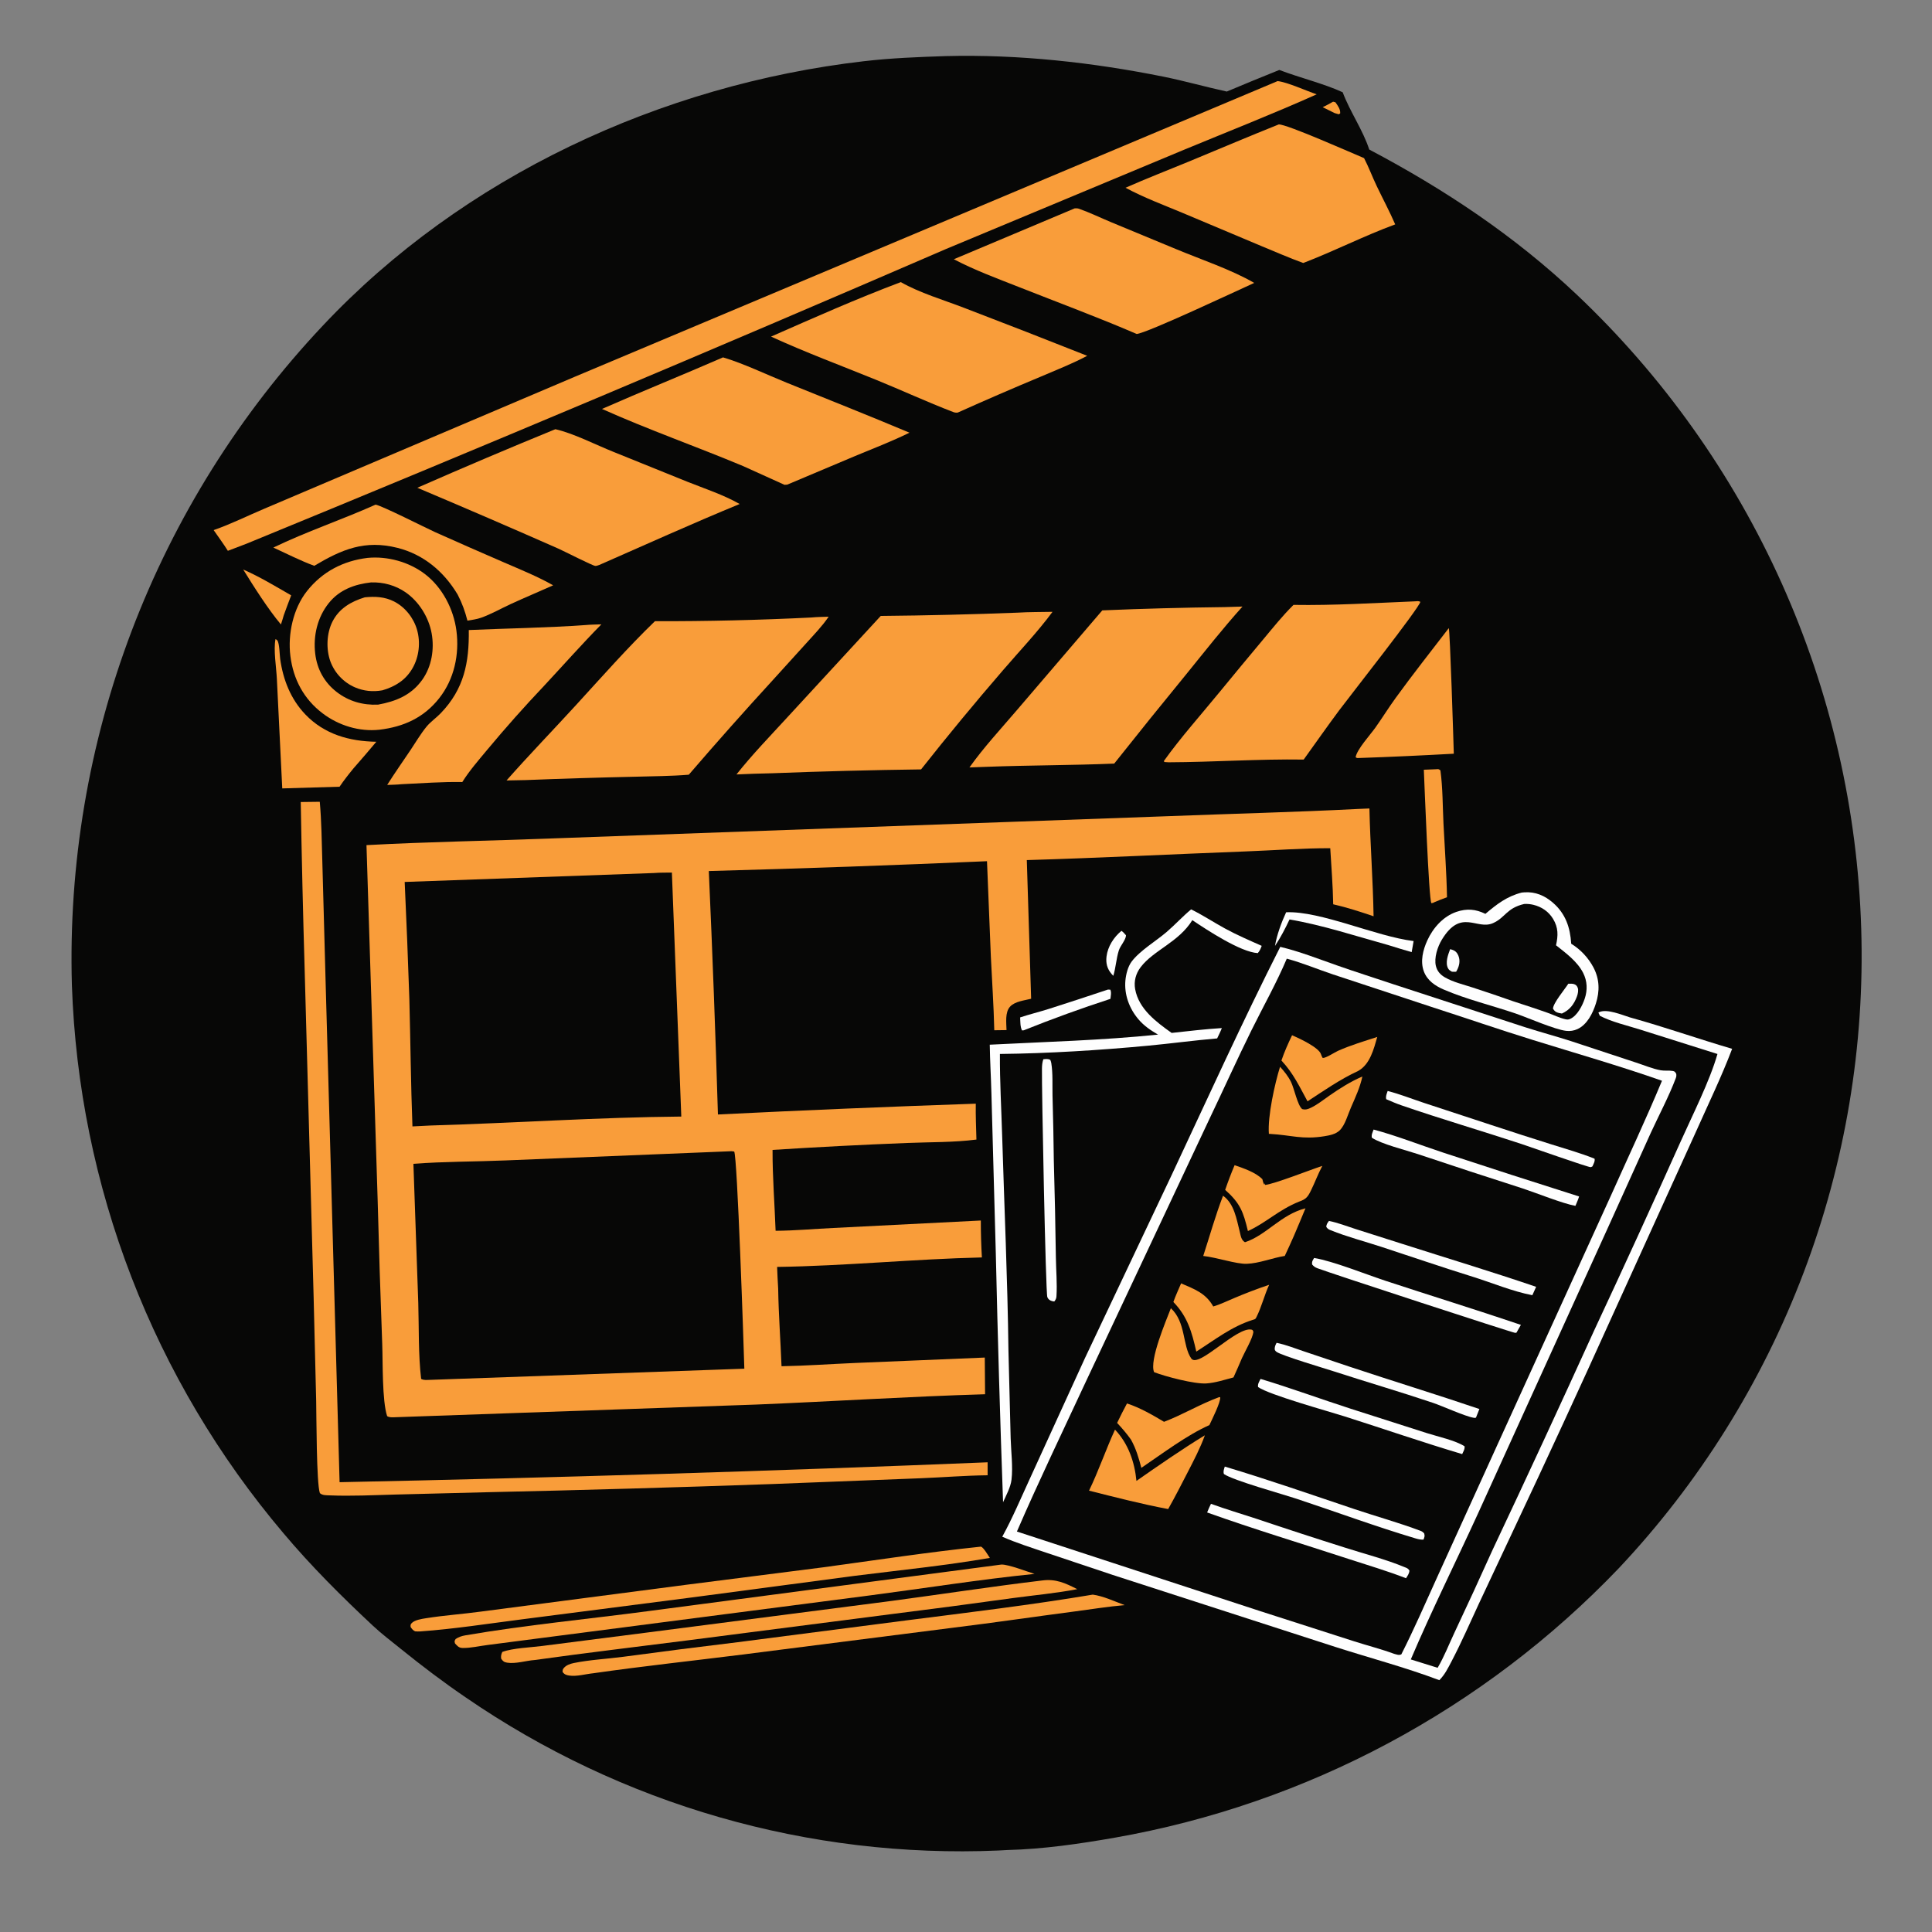 <?xml version="1.0" encoding="utf-8" ?>
<svg xmlns="http://www.w3.org/2000/svg" xmlns:xlink="http://www.w3.org/1999/xlink" width="1024" height="1024">
	<rect width="100%" height="100%" fill="#808080" stroke="none"/>
	<path fill="#070706" d="M501.373 29.731C539.774 28.739 579.106 33.07 616.729 40.655C627.969 42.921 639.011 46.093 650.219 48.522Q664.091 42.68 678.06 37.076C688.762 41.19 701.638 44.279 711.651 48.905C715.541 59.276 722.338 68.827 725.724 79.252C765.682 100.358 802.597 124.91 835.566 156.012Q839.858 160.072 844.05 164.235Q848.242 168.399 852.331 172.663Q856.419 176.928 860.402 181.292Q864.386 185.655 868.261 190.115Q872.136 194.574 875.901 199.127Q879.666 203.68 883.319 208.324Q886.971 212.968 890.509 217.699Q894.047 222.431 897.469 227.248Q900.89 232.065 904.192 236.964Q907.495 241.862 910.676 246.841Q913.858 251.819 916.917 256.874Q919.975 261.928 922.91 267.056Q925.844 272.184 928.652 277.382Q931.46 282.58 934.141 287.845Q936.821 293.111 939.371 298.44Q941.922 303.769 944.341 309.159Q946.761 314.549 949.048 319.996Q951.335 325.444 953.488 330.946Q955.641 336.447 957.659 342Q959.677 347.553 961.558 353.154Q963.44 358.754 965.184 364.399Q966.928 370.044 968.533 375.73Q970.138 381.415 971.604 387.139Q973.07 392.862 974.396 398.619Q975.721 404.377 976.906 410.165Q978.09 415.953 979.132 421.769Q980.175 427.584 981.075 433.423Q981.974 439.262 982.731 445.122Q983.488 450.981 984.101 456.857Q984.715 462.734 985.184 468.623Q985.654 474.512 985.979 480.412Q986.304 486.311 986.485 492.216Q986.663 498.03 986.697 503.846Q986.732 509.662 986.624 515.477Q986.516 521.292 986.265 527.103Q986.014 532.914 985.62 538.717Q985.226 544.52 984.69 550.311Q984.154 556.103 983.476 561.879Q982.798 567.656 981.978 573.414Q981.158 579.172 980.197 584.909Q979.236 590.645 978.134 596.356Q977.032 602.067 975.791 607.749Q974.549 613.431 973.168 619.081Q971.787 624.731 970.268 630.346Q968.749 635.96 967.092 641.535Q965.435 647.111 963.642 652.643Q961.849 658.176 959.921 663.664Q957.992 669.151 955.929 674.589Q953.867 680.027 951.671 685.413Q949.475 690.799 947.148 696.129Q944.821 701.46 942.363 706.731Q939.905 712.003 937.319 717.212Q934.733 722.422 932.019 727.566Q929.306 732.711 926.467 737.787Q923.628 742.863 920.665 747.868Q917.702 752.873 914.617 757.804Q911.532 762.735 908.327 767.588Q905.122 772.442 901.798 777.215Q898.475 781.988 895.035 786.678Q891.596 791.369 888.042 795.973Q884.488 800.577 880.822 805.093Q877.156 809.608 873.381 814.032Q869.605 818.456 865.722 822.786Q861.838 827.117 857.85 831.35Q854.525 834.823 851.132 838.23Q847.739 841.637 844.279 844.977Q840.819 848.316 837.294 851.586Q833.769 854.856 830.18 858.056Q826.591 861.256 822.939 864.384Q819.288 867.512 815.575 870.568Q811.862 873.623 808.089 876.605Q804.317 879.586 800.486 882.492Q796.656 885.398 792.768 888.228Q788.881 891.058 784.938 893.811Q780.996 896.563 776.999 899.237Q773.003 901.911 768.955 904.506Q764.906 907.1 760.807 909.614Q756.708 912.128 752.561 914.56Q748.413 916.993 744.218 919.343Q740.023 921.692 735.782 923.959Q731.541 926.225 727.257 928.408Q722.972 930.59 718.645 932.687Q714.318 934.784 709.95 936.795Q705.583 938.806 701.176 940.73Q696.77 942.655 692.326 944.491Q687.882 946.328 683.403 948.077Q678.924 949.825 674.411 951.485Q669.898 953.145 665.353 954.715Q660.809 956.285 656.234 957.765Q651.659 959.245 647.055 960.634Q642.452 962.023 637.822 963.321Q633.192 964.619 628.538 965.825Q623.883 967.031 619.205 968.145Q614.528 969.258 609.829 970.279Q605.13 971.301 600.412 972.229Q595.694 973.157 590.959 973.991C572.171 977.279 552.969 980.08 533.875 980.553Q531.439 980.732 528.998 980.823Q524.335 981.02 519.669 981.122Q515.002 981.225 510.335 981.233Q505.668 981.242 501.001 981.157Q496.334 981.071 491.671 980.892Q487.007 980.713 482.347 980.44Q477.688 980.167 473.035 979.8Q468.382 979.433 463.737 978.972Q459.093 978.512 454.459 977.958Q449.824 977.404 445.202 976.757Q440.58 976.11 435.971 975.37Q431.363 974.63 426.77 973.797Q422.178 972.964 417.603 972.039Q413.028 971.114 408.473 970.098Q403.918 969.081 399.384 967.972Q394.85 966.864 390.34 965.664Q385.829 964.465 381.344 963.175Q376.858 961.885 372.399 960.505Q367.941 959.125 363.511 957.655Q359.081 956.185 354.681 954.627Q350.282 953.068 345.915 951.422Q341.548 949.775 337.214 948.04Q332.881 946.306 328.584 944.485Q324.286 942.663 320.027 940.756Q315.767 938.849 311.546 936.856Q307.326 934.863 303.146 932.786Q298.967 930.708 294.83 928.547Q290.693 926.386 286.6 924.142Q282.508 921.898 278.461 919.572Q274.415 917.246 270.416 914.839Q266.417 912.433 262.467 909.946Q258.518 907.459 254.619 904.893Q250.72 902.327 246.874 899.683C234.95 891.571 223.707 883.047 212.492 873.988C207.532 869.982 202.362 866.069 197.7 861.717C181.099 846.223 164.782 829.956 150.179 812.564Q146.977 808.783 143.855 804.936Q140.733 801.09 137.692 797.178Q134.651 793.267 131.692 789.293Q128.733 785.319 125.858 781.284Q122.983 777.249 120.193 773.155Q117.403 769.061 114.699 764.91Q111.995 760.758 109.378 756.551Q106.761 752.344 104.233 748.084Q101.705 743.823 99.266 739.51Q96.828 735.198 94.48 730.835Q92.131 726.472 89.875 722.062Q87.619 717.651 85.455 713.194Q83.291 708.737 81.221 704.236Q79.151 699.735 77.175 695.191Q75.199 690.648 73.319 686.064Q71.439 681.48 69.654 676.858Q67.87 672.236 66.183 667.578Q64.496 662.92 62.906 658.227Q61.316 653.535 59.825 648.81Q58.334 644.085 56.942 639.331Q55.55 634.576 54.257 629.793Q52.965 625.01 51.772 620.201Q50.58 615.393 49.489 610.56Q48.397 605.727 47.406 600.873Q46.416 596.018 45.527 591.144Q44.638 586.27 43.852 581.379Q43.065 576.487 42.38 571.58Q41.696 566.673 41.114 561.753Q40.532 556.833 40.054 551.902Q39.575 546.971 39.199 542.031Q38.823 537.09 38.551 532.143Q38.278 527.197 38.109 522.245Q37.936 516.253 37.91 510.259Q37.883 504.264 38.004 498.271Q38.124 492.278 38.391 486.289Q38.658 480.301 39.072 474.321Q39.486 468.341 40.047 462.372Q40.607 456.404 41.314 450.452Q42.02 444.499 42.872 438.565Q43.724 432.632 44.722 426.721Q45.719 420.81 46.861 414.925Q48.003 409.041 49.289 403.186Q50.574 397.331 52.003 391.509Q53.432 385.687 55.003 379.902Q56.574 374.118 58.286 368.373Q59.999 362.628 61.852 356.927Q63.704 351.226 65.696 345.572Q67.688 339.919 69.817 334.315Q71.947 328.712 74.214 323.162Q76.48 317.613 78.882 312.121Q81.284 306.628 83.819 301.197Q86.355 295.765 89.023 290.397Q91.691 285.029 94.49 279.728Q97.288 274.427 100.216 269.196Q103.144 263.965 106.199 258.808Q109.254 253.65 112.435 248.569Q115.615 243.488 118.919 238.487Q122.223 233.485 125.649 228.566Q129.075 223.647 132.62 218.813Q136.165 213.979 139.828 209.234Q143.491 204.489 147.268 199.835Q151.046 195.18 154.937 190.62Q158.828 186.06 162.829 181.597Q166.83 177.133 170.94 172.769C245.355 93.515 350.396 44.921 457.8 32.451C472.275 30.77 486.819 30.2 501.373 29.731Z"/>
	<path fill="#F99D3A" d="M706.573 53.899L707.802 54.211C709.023 55.964 710.528 57.887 710.324 60.12L709.557 60.578L707.371 59.932L701.055 56.808C702.944 55.958 704.754 54.889 706.573 53.899Z"/>
	<path fill="#FEFEFE" d="M594.402 493.357C595.369 494.043 596.023 494.827 596.791 495.72C596.767 498.14 593.82 501.181 593.007 503.743C591.611 508.139 591.426 512.794 590.075 517.203C589.744 516.871 589.425 516.525 589.121 516.168C586.81 513.457 586.053 510.494 586.482 506.963C587.128 501.649 590.343 496.71 594.402 493.357Z"/>
	<path fill="#F99D3A" d="M128.912 301.861C137.538 305.627 146.169 310.842 154.332 315.552C152.951 319.041 151.701 322.592 150.399 326.111C149.967 327.747 149.403 329.367 148.9 330.983C142.078 322.845 134.522 310.956 128.912 301.861Z"/>
	<path fill="#FEFEFE" d="M587.222 524.497L588.478 524.545C589.193 525.954 588.698 527.83 588.547 529.408Q565.305 536.98 542.619 546.081L541.672 546.137C540.688 544.068 540.824 541.508 540.696 539.247C545.635 537.619 550.728 536.37 555.698 534.807Q571.497 529.765 587.222 524.497Z"/>
	<path fill="#FEFEFE" d="M681.678 483.52C699.958 482.747 729.311 496.353 749.241 498.778L748.218 504.651C744.01 503.493 739.845 502.14 735.671 500.865C718.49 496.11 701.049 490.335 683.477 487.329C681.191 492.171 678.755 496.898 675.78 501.356C676.652 495.768 679.262 488.706 681.678 483.52Z"/>
	<path fill="#F99D3A" d="M760.687 407.735C762.001 407.696 762.432 407.391 763.457 408.325C764.718 417.607 764.62 427.371 765.084 436.735C765.724 449.665 766.71 462.62 766.941 475.565C764.621 476.345 762.374 477.311 760.113 478.246C759.578 478.599 759.274 478.612 758.652 478.701C757.252 476.349 755.009 415.557 754.66 407.973L760.687 407.735Z"/>
	<path fill="#FEFEFE" d="M552.988 561.427C554.336 561.313 555.47 561.081 556.696 561.79C556.916 562.368 557.112 562.889 557.211 563.503C558.092 568.948 557.734 575.09 557.853 580.623Q558.346 597.931 558.547 615.244Q559.286 640.855 559.636 666.475C559.733 673.218 560.364 680.299 559.952 687.004C559.876 688.24 559.545 688.842 558.804 689.811C558.327 689.749 557.973 689.718 557.498 689.575C556.361 689.231 555.578 688.626 555.107 687.515C554.234 685.453 552.085 576.469 552.261 566.335C552.291 564.588 552.421 563.098 552.988 561.427Z"/>
	<path fill="#F99D3A" d="M146.026 338.73C146.239 338.858 146.464 338.966 146.664 339.114C146.794 339.209 146.915 339.322 147.008 339.454C148.158 341.077 148.188 347.053 148.496 349.242C150.041 360.235 154.062 370.533 161.818 378.644C171.962 389.253 185.23 392.911 199.459 393.151Q193.514 400.247 187.403 407.202C184.777 410.381 182.286 413.559 179.973 416.974L149.599 417.874L146.753 359.94C146.468 353.854 144.87 344.386 146.026 338.73Z"/>
	<path fill="#F99D3A" d="M767.878 332.926C768.509 333.599 770.374 393.067 770.548 399.482Q745.379 400.889 720.186 401.761C718.939 401.738 719.491 401.905 718.507 401.342C719.183 397.191 726.318 389.41 728.945 385.707C732.633 380.504 735.985 375.091 739.739 369.913C748.824 357.383 758.454 345.205 767.878 332.926Z"/>
	<path fill="#F99D3A" d="M579.182 845.186C584.794 845.938 590.787 848.788 596.09 850.751C587.193 851.511 578.409 852.947 569.561 854.105C548.251 856.894 526.976 860.04 505.646 862.659L393.576 876.942C367.205 880.261 340.77 883.082 314.457 886.859C310.321 887.273 305.807 888.67 301.663 888.075C300.127 887.855 299.096 887.454 298.167 886.146C298.241 885.317 298.143 884.965 298.681 884.271C299.975 882.6 302.103 881.857 304.112 881.444C312.482 879.724 321.691 879.267 330.212 878.148Q360.533 874.064 390.909 870.41L480.279 858.854C513.276 854.64 546.369 850.694 579.182 845.186Z"/>
	<path fill="#F99D3A" d="M530.814 829.237C534.656 829.2 544.191 832.919 548.32 834.204C519.336 837.128 490.483 841.763 461.594 845.534L258.573 871.86C254.254 872.381 249.352 873.585 245.046 873.452C243.148 873.393 242.367 872.346 241.159 871.05C240.824 869.752 240.83 869.86 241.512 868.701C243.161 867.615 244.7 867.101 246.641 866.768C278.909 861.233 311.827 858.153 344.289 853.833L530.814 829.237Z"/>
	<path fill="#F99D3A" d="M552.325 837.692C559.601 836.707 564.655 839.075 570.952 842.291C559.751 844.441 548.095 845.494 536.772 847.022Q504.327 851.531 471.824 855.597L364.238 869.458C337.308 872.898 310.299 876.066 283.417 879.842C278.713 880.174 273.417 881.985 268.737 881.24C267.13 880.984 266.482 880.4 265.607 879.085C265.482 877.557 265.631 876.915 266.225 875.561C271.743 873.509 281.233 873.196 287.412 872.387L341.918 865.415L472.732 848.496C499.269 844.96 525.744 840.864 552.325 837.692Z"/>
	<path fill="#F99D3A" d="M519.941 819.747C521.426 820.331 523.641 824.274 524.639 825.726C500.968 829.827 476.819 832.221 452.986 835.228L366.062 846.761L276.576 858.292C258.644 860.585 240.655 863.406 222.624 864.697C221.788 864.789 220.842 864.666 219.996 864.637C218.797 864.003 218.394 863.442 217.641 862.362C217.585 861.46 217.483 861.071 218.146 860.344C219.755 858.579 223.592 858.044 225.876 857.679C235.415 856.155 245.202 855.504 254.795 854.189L363.994 839.928L436.461 830.69C464.276 826.898 492.01 822.666 519.941 819.747Z"/>
	<path fill="#FEFEFE" d="M631.318 481.989C637.421 484.975 643.238 488.833 649.216 492.095C655.534 495.544 662.156 498.398 668.729 501.318C668.169 502.797 667.724 503.961 666.651 505.168C657.584 504.668 639.799 492.969 631.967 487.695C624.705 499.437 611.443 503.586 604.572 512.618C602.004 515.992 600.894 520.076 601.653 524.268C603.56 534.815 612.854 541.677 620.995 547.468C629.851 546.509 638.71 545.443 647.603 544.901C646.892 546.769 645.963 548.573 645.112 550.38C632.906 551.422 620.757 553.083 608.561 554.231C583.065 556.628 555.534 558.357 529.973 558.619C529.895 573.067 530.732 587.6 531.167 602.046C532.31 639.984 534.027 678.043 534.502 715.992L535.673 762.422C535.876 769.367 536.938 777.439 536.115 784.296C535.634 788.309 533.291 792.534 531.643 796.222Q529.291 730.461 527.808 664.675L525.47 579.458C525.25 570.873 524.713 562.295 524.594 553.709C554.317 552.171 584.145 551.418 613.781 548.358C609.811 546.051 606.331 543.713 603.336 540.174C598.527 534.493 595.791 527.097 596.493 519.618C596.798 516.368 597.797 512.326 599.786 509.667C604.11 503.882 612.648 498.84 618.256 494.04C622.762 490.183 626.756 485.773 631.318 481.989Z"/>
	<path fill="#F99D3A" d="M199.063 267.469C202.607 268.094 225.365 279.666 230.616 282.044Q248.94 290.24 267.367 298.201C276.041 301.97 284.951 305.542 293.174 310.234C285.68 313.606 278.08 316.751 270.62 320.197C265.466 322.579 260.309 325.521 254.97 327.423C252.709 328.228 250.117 328.553 247.752 328.959C246.509 324.088 244.928 319.684 242.608 315.216C242.532 315.087 242.459 314.957 242.381 314.83C235.154 302.852 224.421 293.833 210.699 290.384C193.304 286.013 181.214 291.178 166.561 299.892C159.192 297.162 152.028 293.503 144.886 290.219C162.482 281.717 181.212 275.473 199.063 267.469Z"/>
	<path fill="#F99D3A" d="M310.275 331.295C313.079 331.027 315.926 331.017 318.742 330.921C308.421 341.407 298.555 352.565 288.517 363.342Q272.738 379.979 258.069 397.602C253.541 403.049 248.789 408.492 245.022 414.505C234.335 414.309 223.554 415.143 212.877 415.638C210.347 415.918 207.759 415.927 205.215 416.03C209.184 409.743 213.491 403.628 217.639 397.455C220.353 393.416 222.949 388.963 226.021 385.198C228.187 382.542 231.178 380.53 233.563 378.054C245.971 365.171 248.707 351.191 248.463 333.936C269.047 333.036 289.726 332.756 310.275 331.295Z"/>
	<path fill="#FEFEFE" d="M806.525 473.081Q807.239 473.01 807.954 472.957C813.768 472.539 818.78 474.708 823.13 478.501C829.806 484.324 832.238 491.592 832.769 500.192Q833.703 500.768 834.596 501.405Q835.49 502.041 836.339 502.736Q837.188 503.431 837.989 504.181Q838.79 504.931 839.539 505.732Q840.288 506.533 840.983 507.383Q841.677 508.232 842.314 509.126Q842.95 510.02 843.525 510.954Q844.101 511.888 844.613 512.858C847.834 519.057 847.935 525.363 845.836 531.919C844.186 537.073 841.258 543.025 836.133 545.421Q835.426 545.748 834.68 545.974Q833.934 546.199 833.165 546.32Q832.395 546.44 831.616 546.453Q830.837 546.465 830.064 546.37C824.066 545.666 809.956 539.495 803.379 537.202C790.871 532.936 777.334 529.7 765.232 524.496C760.644 522.523 756.451 519.686 754.653 514.815C752.678 509.464 754.225 503.429 756.515 498.42C759.544 491.793 764.89 485.732 771.915 483.316C777.42 481.424 782.17 481.845 787.292 484.365C793.332 479.24 798.717 475.08 806.525 473.081Z"/>
	<path fill="#070706" d="M807.868 479.12C809.528 479.041 811.121 479.174 812.742 479.571C817.1 480.638 820.792 483.131 823.137 486.991C826.02 491.738 825.865 495.864 824.723 501.022C829.924 505.136 835.995 509.579 839.078 515.612C841.315 519.988 841.483 524.745 839.918 529.368C838.662 533.075 836.006 538.295 832.324 539.993C831.318 540.457 830.744 540.453 829.671 540.214C826.597 539.529 823.375 537.914 820.388 536.849C814.347 534.694 808.22 532.742 802.129 530.731Q791.353 526.919 780.482 523.39C775.649 521.811 770.228 520.564 765.814 518.011C763.398 516.613 761.719 514.74 761.05 511.978C760.012 507.689 761.944 501.791 764.157 498.133C774.427 481.16 782.666 493.189 791.389 489.252C797.931 486.3 798.44 481.335 807.868 479.12Z"/>
	<path fill="#FEFEFE" d="M768.608 503.071C769.354 503.27 770.052 503.483 770.739 503.846C772.145 504.586 772.981 506.146 773.333 507.651C773.944 510.27 773.128 512.814 771.778 515.035C771.019 515.103 770.289 515.051 769.529 515.016C768.711 514.543 768.018 514.174 767.541 513.309C765.871 510.275 767.489 506.039 768.608 503.071Z"/>
	<path fill="#FEFEFE" d="M831.238 521.388C832.09 521.401 833.218 521.316 834.034 521.535C835.194 521.847 835.764 522.391 836.208 523.49C836.735 524.794 836.294 526.821 835.831 528.081C834.281 532.309 831.938 535.356 827.841 537.193C827.31 537.101 826.777 537.022 826.253 536.901C824.682 536.539 823.983 535.995 823.126 534.654C823.095 531.77 829.479 524.21 831.238 521.388Z"/>
	<path fill="#F99D3A" d="M569.619 110.434C570.436 110.355 571.192 110.397 571.973 110.674C577.719 112.709 583.364 115.455 589.007 117.805L623.131 131.949C636.399 137.49 652.603 142.886 664.77 149.947C655.257 154.255 608.072 176.486 602.477 177.013C581.978 168.178 560.865 160.364 540.096 152.156C528.458 147.557 516.646 143.227 505.549 137.406L569.619 110.434Z"/>
	<path fill="#F99D3A" d="M383.226 189.414C393.987 192.601 406.538 198.633 417.153 202.923C438.795 211.669 460.525 220.281 482.04 229.332C472.715 233.913 462.927 237.683 453.331 241.656L417.622 256.717C417.505 256.765 417.396 256.837 417.272 256.861C417.228 256.869 415.888 256.978 415.816 256.969C415.604 256.942 396.066 247.957 393.887 247.045C369.089 236.67 343.617 227.734 319.074 216.745C340.347 207.392 361.915 198.692 383.226 189.414Z"/>
	<path fill="#F99D3A" d="M477.458 149.526C487.382 155.224 500.218 159.006 510.975 163.152Q543.688 175.671 576.248 188.583C568.435 192.747 559.859 196.109 551.713 199.591Q529.538 208.839 507.618 218.677C506.674 218.8 505.951 218.666 505.068 218.327C491.354 213.063 477.845 206.802 464.214 201.262C445.745 193.756 426.79 186.709 408.67 178.407C431.4 168.409 454.208 158.259 477.458 149.526Z"/>
	<path fill="#F99D3A" d="M677.759 65.949C681.8 65.69 716.806 81.232 722.989 83.813C725.466 88.615 727.38 93.785 729.718 98.67C732.955 105.434 736.505 112.047 739.488 118.93C722.984 124.999 707.18 133.098 690.737 139.392C683.321 136.679 676.047 133.518 668.75 130.498L626.942 112.903C616.807 108.663 606.222 104.731 596.547 99.517C607.508 94.651 618.775 90.315 629.861 85.731C645.829 79.127 661.712 72.365 677.759 65.949Z"/>
	<path fill="#F99D3A" d="M749.955 318.72C751.164 318.637 751.719 318.456 752.826 318.975C752.167 322.346 714.958 369.546 709.666 376.658C703.304 385.21 697.208 393.94 690.977 402.585C667.128 402.229 643.237 403.934 619.375 404.03L617.132 403.885L616.872 403.358C625.501 391.205 637.135 378.159 646.671 366.487Q657.874 352.817 669.221 339.267C674.509 332.942 679.71 326.405 685.579 320.605C706.958 320.952 728.588 319.593 749.955 318.72Z"/>
	<path fill="#F99D3A" d="M294.348 227.489C303.873 229.616 315.933 235.834 325.264 239.55L364.298 255.326C373.492 258.984 383.439 262.24 392.044 267.13C367.09 277.398 342.379 288.59 317.659 299.428C317.147 299.625 316.029 300.005 315.504 299.945C313.865 299.757 298.99 292.138 295.969 290.797Q258.713 274.363 221.199 258.526Q257.573 242.534 294.348 227.489Z"/>
	<path fill="#F99D3A" d="M649.181 321.773L658.546 321.491C648.177 332.987 638.614 345.193 628.863 357.21Q609.522 380.812 590.559 404.719C568.104 405.653 545.593 405.569 523.125 406.418L513.828 406.753C521.383 396.139 530.44 386.369 538.907 376.462L584.235 323.51Q616.695 322.141 649.181 321.773Z"/>
	<path fill="#F99D3A" d="M194.846 295.692C205.395 294.683 216.809 297.835 225.235 304.271C234.449 311.31 240.423 322.851 241.911 334.256C243.555 346.855 240.745 359.962 232.812 370.04C224.665 380.389 213.975 385.226 201.122 386.764C190.459 387.926 179.5 384.539 170.998 378.095C161.028 370.538 155.451 360.041 153.907 347.678C152.463 336.12 155.385 322.533 162.698 313.289C170.845 302.991 181.957 297.24 194.846 295.692Z"/>
	<path fill="#070706" d="M196.665 308.687C203.227 308.481 209.644 310.23 215.06 314.005C222.132 318.933 227.247 327.236 228.78 335.687C230.291 344.019 228.814 353.239 223.861 360.217C218.046 368.409 209.907 371.742 200.33 373.483C192.303 373.81 184.821 371.701 178.439 366.759C171.9 361.696 168.059 354.698 167.077 346.502C165.934 336.955 168.235 327.162 174.301 319.601C179.943 312.568 187.995 309.659 196.665 308.687Z"/>
	<path fill="#F99D3A" d="M193.364 316.589C198.752 316.058 203.928 316.276 208.865 318.796C214.742 321.796 219.244 327.516 221.048 333.833C222.945 340.471 222.133 348.028 218.717 354.043C215.096 360.417 209.54 363.874 202.68 365.881C197.663 366.788 192.759 366.31 188.063 364.276Q187.513 364.035 186.975 363.766Q186.437 363.498 185.913 363.203Q185.389 362.908 184.881 362.588Q184.372 362.267 183.881 361.922Q183.389 361.577 182.914 361.207Q182.44 360.838 181.985 360.445Q181.53 360.053 181.095 359.638Q180.659 359.224 180.245 358.788Q179.831 358.352 179.439 357.897Q179.048 357.441 178.679 356.966Q178.31 356.492 177.965 355.999Q177.621 355.507 177.301 354.998Q176.981 354.489 176.687 353.965Q176.393 353.441 176.125 352.903Q175.857 352.365 175.617 351.814Q175.376 351.263 175.163 350.701C172.754 344.161 173.065 335.628 176.25 329.393C179.829 322.387 186.142 318.818 193.364 316.589Z"/>
	<path fill="#F99D3A" d="M159.398 425.088L169.493 424.963C170.416 435.374 170.509 445.967 170.835 456.414L172.621 521.817L179.989 785.594Q351.776 782.058 523.456 775.049L523.462 781.925C511.615 782.054 499.699 783.037 487.85 783.508L409.193 786.577Q333.664 789.255 258.105 790.91L209.384 792.145C197.846 792.457 186.129 793.055 174.605 792.573C172.827 792.498 170.878 792.617 169.543 791.385C167.71 786.418 167.742 750.251 167.58 742.564L166.212 686.735L161.511 515.167Q160.176 470.134 159.398 425.088Z"/>
	<path fill="#F99D3A" d="M539.312 324.722C545.452 324.333 551.706 324.421 557.862 324.281C549.868 335.076 540.296 345.138 531.517 355.346Q509.271 381.095 488.183 407.8Q448.625 408.307 409.094 409.847Q399.716 410.031 390.347 410.471C398.596 400.028 408.115 390.225 417.105 380.414L466.813 326.456Q503.075 326.121 539.312 324.722Z"/>
	<path fill="#F99D3A" d="M429.971 327.292C433.019 326.989 436.14 326.978 439.203 326.862C435.854 331.819 431.516 336.276 427.52 340.72L409.41 360.685Q386.846 385.301 365.069 410.615C355.462 411.403 345.693 411.407 336.058 411.69Q307.334 412.322 278.625 413.457L268.47 413.656C280.441 400.1 293.013 387.123 305.219 373.792C318.792 358.967 332.682 343.195 347.127 329.248Q388.575 329.348 429.971 327.292Z"/>
	<path fill="#F99D3A" d="M677.151 42.986C682.302 43.514 692.377 48.169 697.881 49.993C674.792 60.334 651.156 69.603 627.783 79.278L501.259 132.039Q316.68 211.865 130.625 288.188L120.773 291.943C118.436 288.195 115.74 284.613 113.242 280.965C122.418 277.779 131.305 273.329 140.261 269.552L191.993 247.56L305.007 199.537L677.151 42.986Z"/>
	<path fill="#F99D3A" d="M720.008 428.75L725.82 428.507C726.243 447.556 727.723 466.582 728.022 485.64C720.902 483.24 713.948 480.953 706.62 479.293C706.462 469.397 705.627 459.449 705.061 449.565C690.101 449.539 675.162 450.706 660.222 451.271C621.563 452.733 582.897 454.726 544.231 455.865L546.524 529.351C543.002 530.262 537.975 530.73 535.389 533.505C532.572 536.528 533.41 542.141 533.477 545.97L526.988 546.055C526.695 533.043 525.784 519.994 525.171 506.99L523.13 456.458Q449.427 459.68 375.681 461.669Q378.576 526.166 380.522 590.698Q448.831 587.316 517.182 584.97C517.074 591.299 517.365 597.662 517.526 603.991C505.513 605.553 492.699 605.3 480.589 605.808Q445.007 607.202 409.471 609.477C409.414 623.737 410.573 638.082 411.087 652.341C421.271 652.284 431.562 651.324 441.748 650.852L519.86 646.898Q519.841 656.69 520.426 666.465C484.242 667.311 448.073 670.974 411.885 671.495C411.991 675.325 412.251 679.16 412.447 682.987C412.669 696.67 413.692 710.447 414.228 724.133C427.174 723.899 440.09 722.965 453.024 722.411L521.953 719.533L522.116 738.978C481.734 740.176 441.35 742.791 400.979 744.439L209.354 751.162C207.921 751.203 206.455 751.357 205.192 750.583C202.49 742.398 202.948 722.086 202.587 712.336Q201.141 673.965 200.15 635.58L194.242 447.932C226.944 446.171 259.767 445.654 292.499 444.39L618.497 432.616C652.326 431.298 686.199 430.481 720.008 428.75Z"/>
	<path fill="#070706" d="M346.722 462.717C349.809 462.45 353.009 462.542 356.113 462.476L361.101 591.8C316.891 592.178 272.577 595.244 228.375 596.536L218.603 597.022C217.744 574.521 217.57 551.967 216.965 529.454Q215.923 498.447 214.491 467.455L346.722 462.717Z"/>
	<path fill="#070706" d="M386.306 610.222C387.343 610.112 388.112 610.132 389.134 610.337C390.799 612.804 394.148 712.606 394.515 725.434L227.836 731.359C226.127 731.373 224.738 731.652 223.215 730.838C221.684 718.12 222.082 703.606 221.696 690.634L219.116 616.85C235.34 615.598 251.705 615.735 267.959 615.046L386.306 610.222Z"/>
	<path fill="#FEFEFE" d="M678.565 501.85C688.979 504.342 698.858 508.262 708.943 511.794C718.865 515.268 728.916 518.457 738.889 521.792L808.741 544.579C816.683 547.1 824.734 549.271 832.667 551.817L867.03 563.158C871.217 564.502 875.962 566.522 880.248 567.278C882.323 567.644 884.497 567.269 886.556 567.635C887.776 567.851 887.774 568.155 888.439 569.141C888.538 570.012 888.548 570.533 888.232 571.371C884.524 581.21 879.36 590.854 874.957 600.422L852.817 649.404L783.227 802.503C771.486 828.158 758.796 853.589 747.751 879.531L761.976 883.972C765.415 878.125 767.959 871.56 770.856 865.41Q781.15 843.567 791.058 821.546Q818.427 763.518 844.968 705.107Q868.217 655.363 890.68 605.258C896.898 591.343 906.249 572.897 910.287 558.634L869.593 545.786C862.579 543.562 854.241 541.684 847.761 538.296L847.956 538.37L847.175 536.698C847.358 536.599 847.532 536.483 847.723 536.401C851.886 534.618 859.682 537.933 863.882 539.236C882.062 544.261 899.955 550.585 918.07 555.891C912.365 570.918 905.289 585.47 898.757 600.146L854.237 698.123Q828.719 754.62 802.29 810.697L783.932 849.783C779.151 860.062 774.637 870.466 769.37 880.511C767.49 884.096 765.768 887.636 762.868 890.524C744.903 883.75 726.056 878.768 707.76 872.91L589.705 834.728L554.521 822.951C546.717 820.299 538.773 817.806 531.219 814.497C536.682 804.57 541.099 793.996 545.855 783.714L575.105 719.705L621.248 622.263C640.1 582.062 658.52 541.462 678.565 501.85Z"/>
	<path fill="#070706" d="M682.021 508.112C690.194 510.31 698.311 513.715 706.358 516.414L758.357 533.566C776.454 539.42 794.484 545.632 812.641 551.27C835.379 558.332 858.432 564.937 880.887 572.822C872.388 593.279 862.896 613.405 853.846 633.627L793.926 765.165L761.583 836.27C755.418 849.862 749.48 863.539 742.725 876.856C741.306 877.465 740.32 876.901 738.857 876.546C732.054 874.028 724.777 872.191 717.845 869.969L668.006 853.957L538.984 811.746C550.552 785.042 563.233 758.756 575.496 732.363L641.134 592.825C648.595 577.227 655.703 561.439 663.366 545.942C669.561 533.415 676.599 520.974 682.021 508.112Z"/>
	<path fill="#FEFEFE" d="M649.165 777.319C672.186 784.223 694.841 792.11 717.609 799.77C729.284 803.697 741.436 807.046 752.942 811.384C753.733 811.682 754.248 812.082 754.829 812.683C755.28 814.229 755.001 814.545 754.486 816.025C753.055 816.132 751.64 815.8 750.275 815.392C729.108 809.068 708.306 801.381 687.34 794.425C679.593 791.854 653.673 784.684 648.708 781.271C648.213 779.874 648.76 778.672 649.165 777.319Z"/>
	<path fill="#FEFEFE" d="M735.49 578.23C741.912 579.891 748.325 582.427 754.631 584.519L790.74 596.382Q806.427 601.564 822.187 606.519C829.844 608.929 837.692 611.14 845.139 614.124C845.503 615.504 844.553 616.982 844.008 618.234C843.677 618.359 843.369 618.616 843.014 618.61C841.352 618.582 810.911 607.817 806.18 606.261C785.121 599.332 763.801 593.085 742.845 585.867C740.09 584.918 737.395 583.765 734.727 582.598C734.359 580.937 734.982 579.833 735.49 578.23Z"/>
	<path fill="#FEFEFE" d="M676.61 711.724C681.415 712.696 686.257 714.621 690.908 716.182L715.359 724.398C738.228 732.005 761.26 739.066 784.097 746.802L782.296 751.374C781.569 751.573 781.868 751.568 781.058 751.439C776.579 750.727 764.678 745.279 759.452 743.518C742.209 737.709 724.686 732.607 707.375 726.977C702.523 725.399 679.642 718.616 676.625 716.536C676.072 716.155 676.026 716.009 675.7 715.523C675.43 713.963 675.954 713.081 676.61 711.724Z"/>
	<path fill="#FEFEFE" d="M641.84 797.061C649.833 799.962 658.015 802.368 666.091 805.03Q689.648 812.965 713.356 820.436C723.579 823.695 734.42 826.463 744.316 830.557C745.685 831.123 746.251 831.191 747.025 832.435C746.939 834.036 746.042 835.182 745.218 836.498C735.358 832.656 725.078 829.637 715.02 826.348C689.986 818.161 664.594 810.5 639.807 801.638C640.397 800.068 641.117 798.574 641.84 797.061Z"/>
	<path fill="#FEFEFE" d="M728.045 598.683C740.418 602.014 752.796 606.913 765.003 610.931Q800.917 622.746 836.961 634.154C836.448 635.849 835.687 637.492 835.007 639.128C828.324 637.955 814.384 632.315 807.078 629.912Q779.181 620.976 751.405 611.667C744.946 609.535 732.133 606.371 727.113 603.01C726.761 601.493 727.522 600.087 728.045 598.683Z"/>
	<path fill="#FEFEFE" d="M668.128 730.849C684.16 735.682 700.002 741.526 715.956 746.673L756.431 759.624C762.024 761.414 771.395 763.45 776.236 766.555C776.483 768.006 775.571 769.409 774.982 770.7C754.048 764.464 733.462 757.344 712.656 750.722C703.874 747.928 672.831 739.351 666.817 735.171C666.482 733.596 667.451 732.224 668.128 730.849Z"/>
	<path fill="#FEFEFE" d="M696.507 666.753C706.499 668.377 724.187 675.507 734.485 678.898C758.327 686.747 782.33 694.155 806.103 702.208L803.776 706.31C803.559 706.359 803.346 706.439 803.123 706.457C802.159 706.536 705.464 674.936 698.323 672.217C697.058 671.736 696.317 671.258 695.443 670.186C695.259 668.52 695.691 668.175 696.507 666.753Z"/>
	<path fill="#FEFEFE" d="M704.375 647.114C709.152 648.085 713.873 649.933 718.513 651.422L743.332 659.317C766.924 666.868 790.74 674.05 814.18 682.042L812.183 686.483C801.924 684.574 790.516 679.795 780.414 676.654C764.264 671.633 748.306 666.15 732.24 660.885C723.387 657.983 713.934 655.537 705.309 652.051C704.074 651.552 703.737 651.34 702.963 650.306C702.97 648.926 703.613 648.187 704.375 647.114Z"/>
	<path fill="#F99D3A" d="M626.013 680.209C633.122 683.273 639.095 685.394 643.049 692.461C646.844 691.356 650.588 689.474 654.248 687.964Q663.33 684.116 672.677 680.963C670.132 686.499 668.655 692.696 665.954 698.069C665.392 699.188 665.329 699.166 664.185 699.494C652.702 703.079 644.026 710.062 634.062 716.371C631.717 706.066 629.478 697.879 621.911 690.083C623.082 686.742 624.629 683.47 626.013 680.209Z"/>
	<path fill="#F99D3A" d="M654.365 617.568C659.212 619.263 665.441 621.31 669.078 624.99C669.339 626.097 669.529 626.955 670.124 627.94L670.492 627.149L670.507 628.031C674.987 627.719 694.789 619.911 700.871 617.939C698.578 622.194 696.96 626.676 694.841 630.984C693.2 634.32 692.289 635.584 688.637 636.847C677.578 641.293 671.004 648.154 661.421 652.481C658.979 642.308 657.378 637.793 649.372 630.652Q651.641 624.023 654.365 617.568Z"/>
	<path fill="#F99D3A" d="M684.821 548.709L685.76 549.111C688.946 550.508 699.018 555.215 700.146 558.748C700.4 559.546 700.625 560.033 701.062 560.746C702.867 560.82 707.231 557.83 709.17 556.965C715.866 553.98 723.019 551.861 729.986 549.604C728.105 556.072 726.163 564.065 719.916 567.59C710.08 572.165 702.017 577.868 693.014 583.727C688.639 575.727 685.52 568.91 679.186 562.093C680.756 557.465 682.718 553.112 684.821 548.709Z"/>
	<path fill="#F99D3A" d="M646.248 740.483L646.731 740.59C647.062 743.092 642.209 752.738 640.997 755.339C629.048 760.617 615.889 770.604 604.941 777.988C603.519 772.67 602.126 767.826 599.428 762.999C597.166 759.837 594.751 757.007 592.092 754.173C593.742 750.679 595.518 747.268 597.33 743.856C604.342 746.157 610.656 749.836 616.96 753.591C626.93 749.802 636.133 744.172 646.248 740.483Z"/>
	<path fill="#F99D3A" d="M648.238 633.752C654.217 638.054 655.369 646.13 657.084 652.795C657.653 655.007 657.777 657.181 659.866 658.414C671.34 654.597 678.751 643.827 691.924 640.422Q688.901 647.797 685.758 655.122C684.243 658.67 682.564 662.162 680.958 665.67C674.3 666.715 667.477 669.6 660.791 669.846C655.365 670.046 644.632 666.402 637.739 665.687C641.221 654.976 644.198 644.287 648.238 633.752Z"/>
	<path fill="#F99D3A" d="M678.458 565.401C680.727 567.931 682.689 570.316 684.23 573.383C685.948 576.8 687.72 585.914 690.188 587.837C692.059 588.341 693.264 587.879 694.952 587.061C698.371 585.405 701.523 582.845 704.646 580.68C710.234 576.806 715.827 573.253 722.089 570.571C720.885 576.28 718.319 581.749 716.004 587.081C714.366 590.798 712.959 596.287 710.053 599.129C707.997 601.139 704.673 601.786 701.937 602.226C690.227 604.108 684.47 601.64 673.399 601.008L672.533 600.963C671.802 591.774 675.688 574.228 678.458 565.401Z"/>
	<path fill="#F99D3A" d="M620.588 693.39C628.627 700.775 626.669 713.276 631.411 720.044C635.19 725.439 655.655 702.828 663.419 704.747C664.095 704.914 664.076 705.372 664.332 705.943C663.836 709.597 659.891 716.191 658.241 719.874Q656.08 725.006 653.762 730.068C649.155 731.275 644.087 732.956 639.338 733.252C633.13 733.64 617.965 729.687 611.698 727.28C609.014 721.055 618.067 699.953 620.588 693.39Z"/>
	<path fill="#F99D3A" d="M590.975 757.736C598.003 765.125 601.366 774.836 602.339 784.909C613.49 777.129 627.028 767.75 638.606 760.732C636.189 767.462 632.783 773.946 629.513 780.294C626.14 786.854 622.788 793.418 619.155 799.839C605.068 797.18 591.115 793.575 577.214 790.077C582.288 779.592 586.092 768.365 590.975 757.736Z"/>
</svg>
